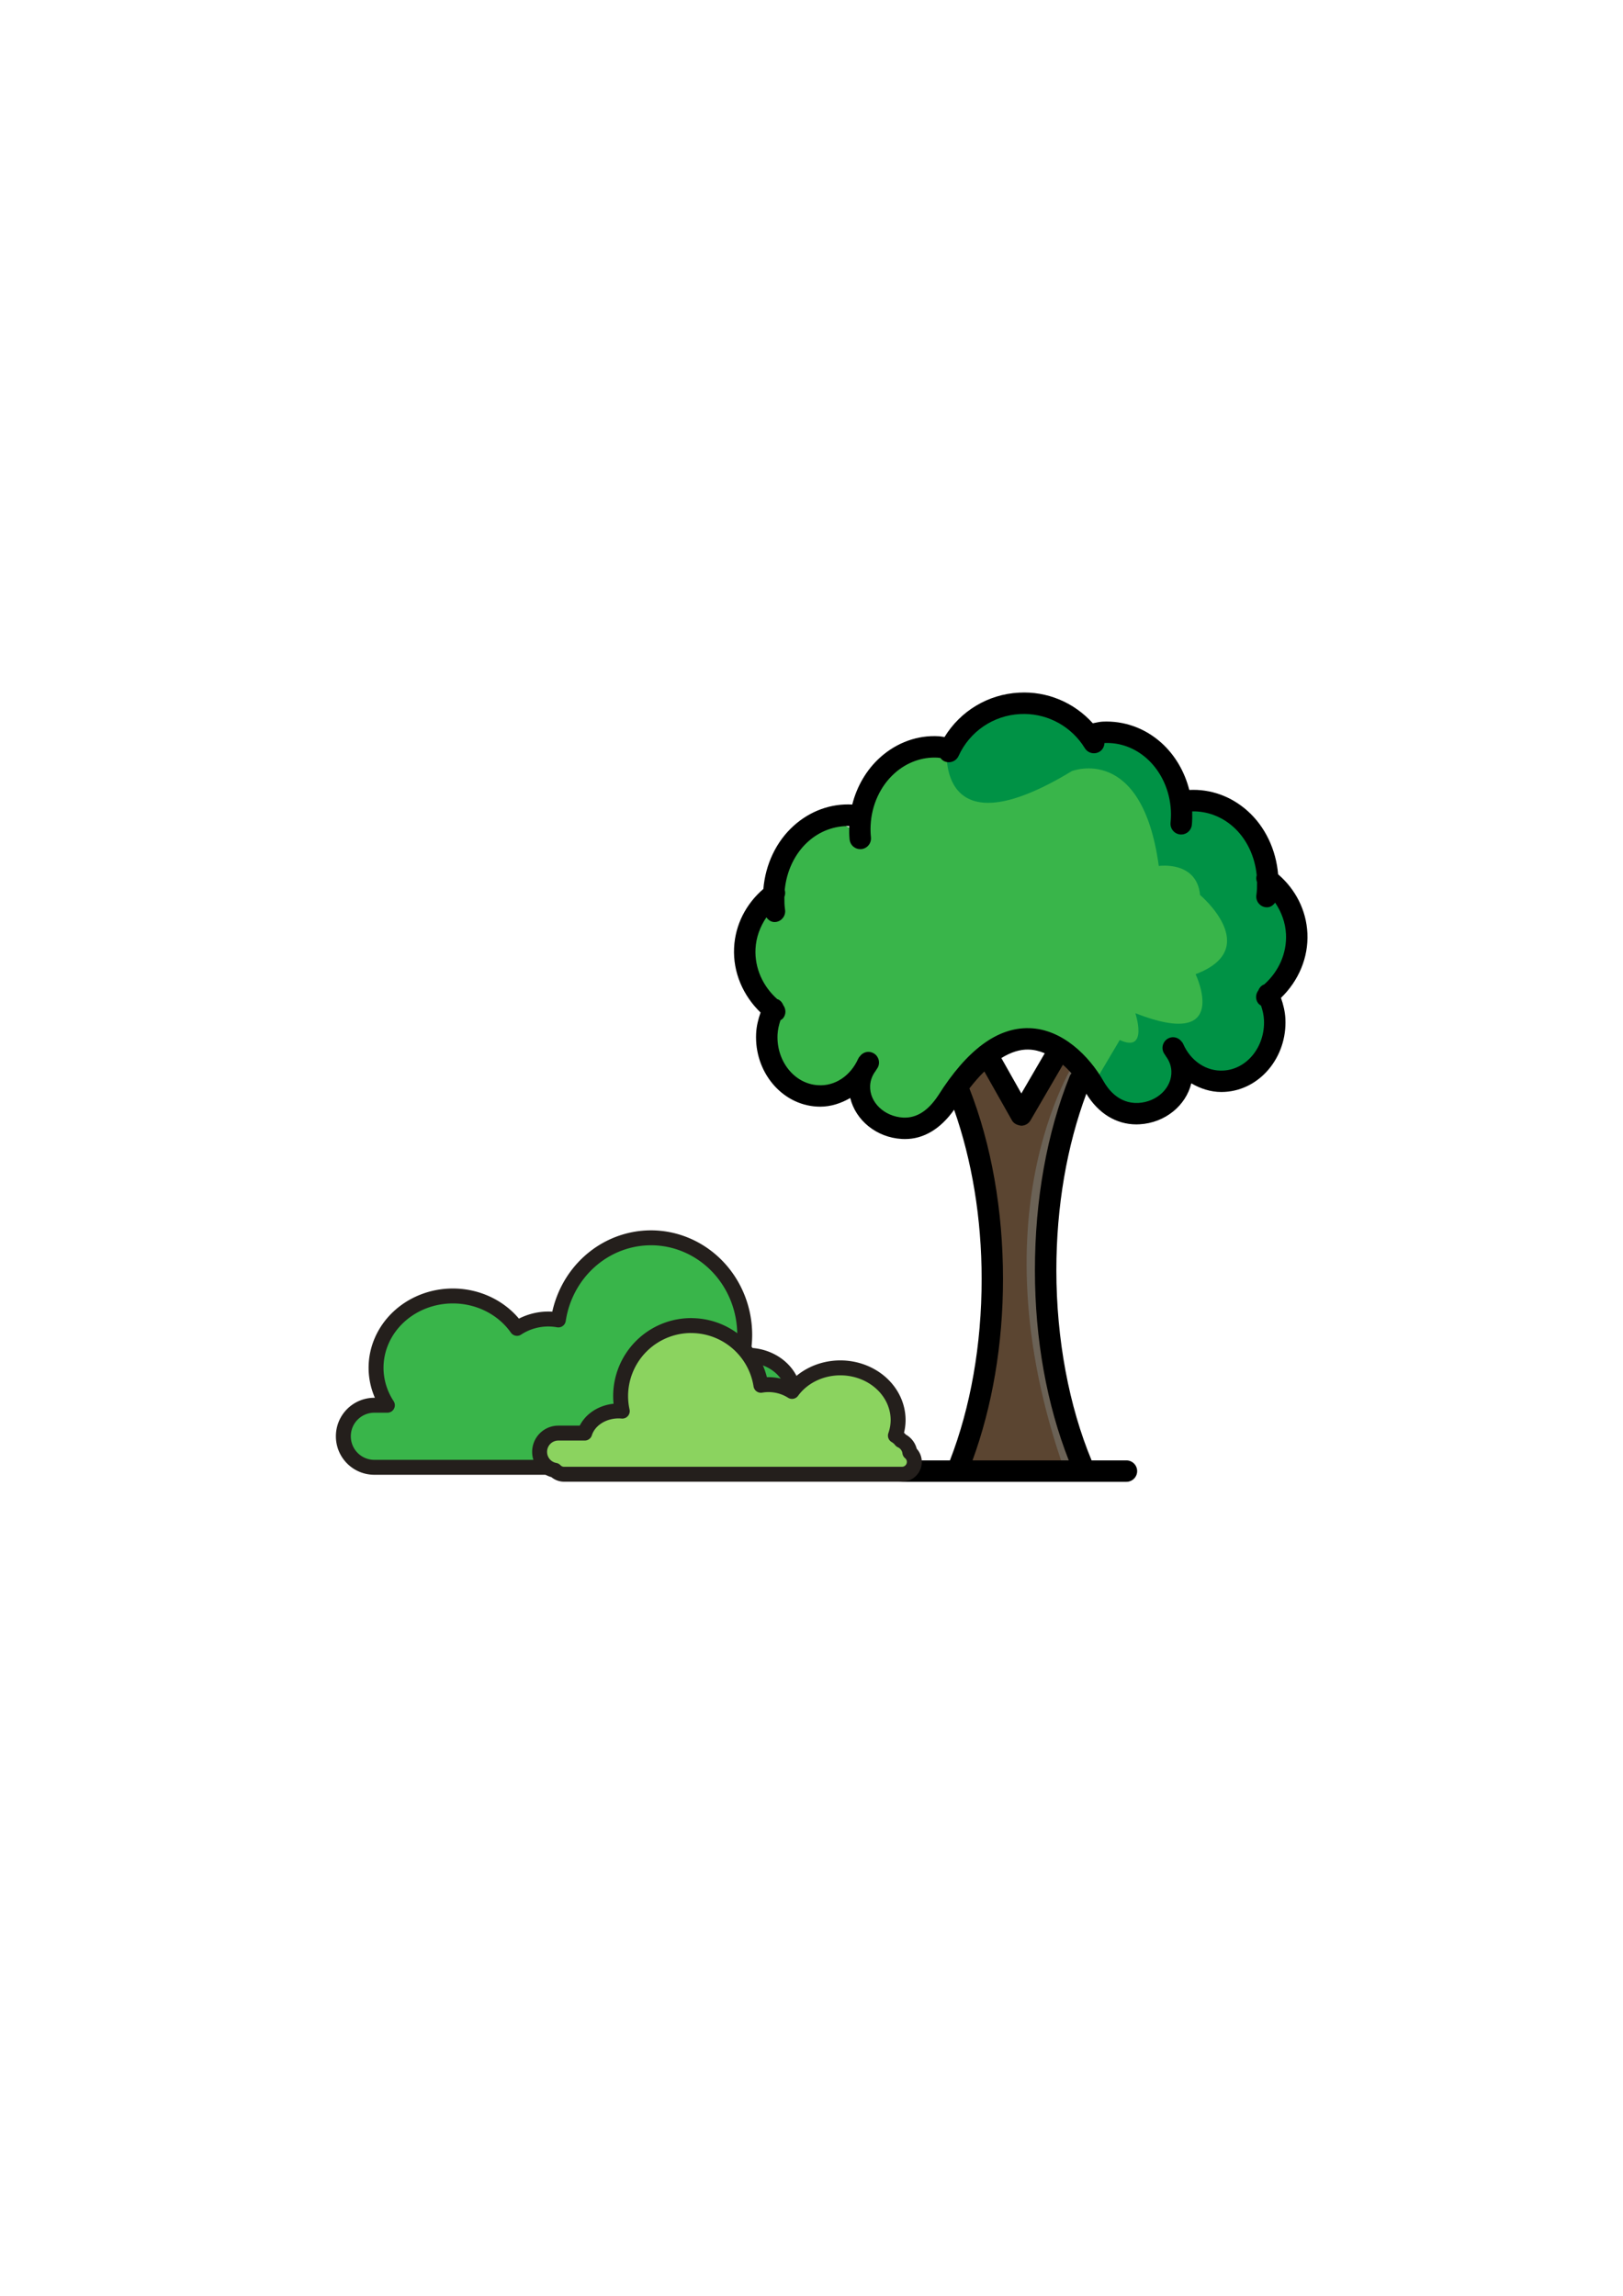 <?xml version="1.0" encoding="UTF-8" standalone="no"?>
<!-- Created with Inkscape (http://www.inkscape.org/) -->

<svg
   xmlns:dc="http://purl.org/dc/elements/1.1/"
   xmlns:cc="http://creativecommons.org/ns#"
   xmlns:rdf="http://www.w3.org/1999/02/22-rdf-syntax-ns#"
   xmlns:svg="http://www.w3.org/2000/svg"
   xmlns="http://www.w3.org/2000/svg"
   xmlns:sodipodi="http://sodipodi.sourceforge.net/DTD/sodipodi-0.dtd"
   xmlns:inkscape="http://www.inkscape.org/namespaces/inkscape"
   width="210mm"
   height="297mm"
   viewBox="0 0 210 297"
   version="1.1"
   id="svg8"
   inkscape:version="0.92.4 (f8dce91, 2019-08-02)"
   sodipodi:docname="vegetation.svg"
   inkscape:export-filename="/home/gpetit/Documents/Codes/geoclimate/docs/images/icons/vegetation.png"
   inkscape:export-xdpi="5.9708452"
   inkscape:export-ydpi="5.9708452">
  <defs
     id="defs2">
    <clipPath
       id="clipPath23"
       clipPathUnits="userSpaceOnUse">
      <rect
         y="110.362"
         x="6.785"
         width="263.846"
         transform="rotate(90)"
         style="opacity:1;fill:none;fill-opacity:1;stroke:#000000;stroke-width:1.5;stroke-linecap:round;stroke-linejoin:round;stroke-miterlimit:4;stroke-dasharray:none;stroke-dashoffset:0;stroke-opacity:0.976"
         id="rect25"
         height="170.007" />
    </clipPath>
    <clipPath
       id="clipPath23-9"
       clipPathUnits="userSpaceOnUse">
      <rect
         y="110.362"
         x="6.785"
         width="263.846"
         transform="rotate(90)"
         style="opacity:1;fill:none;fill-opacity:1;stroke:#000000;stroke-width:1.5;stroke-linecap:round;stroke-linejoin:round;stroke-miterlimit:4;stroke-dasharray:none;stroke-dashoffset:0;stroke-opacity:0.976"
         id="rect25-1"
         height="170.007" />
    </clipPath>
  </defs>
  <sodipodi:namedview
     id="base"
     pagecolor="#ffffff"
     bordercolor="#666666"
     borderopacity="1.0"
     inkscape:pageopacity="0.0"
     inkscape:pageshadow="2"
     inkscape:zoom="0.49497475"
     inkscape:cx="557.05816"
     inkscape:cy="999.58122"
     inkscape:document-units="mm"
     inkscape:current-layer="layer1"
     showgrid="false"
     inkscape:window-width="1920"
     inkscape:window-height="1163"
     inkscape:window-x="1920"
     inkscape:window-y="0"
     inkscape:window-maximized="1" />
  <g
     inkscape:label="Calque 1"
     inkscape:groupmode="layer"
     id="layer1">
    <g
       id="g992"
       transform="matrix(3.464,0,0,3.464,80.112,88.684)"
       style="stroke-width:0.151;stroke-miterlimit:4;stroke-dasharray:none">
      <path
         id="path976"
         d="m 8.907,5.489 c 0,0 0.458,-3.277 3.333,-2.826 0,0 2.562,-3.894 5.458,-0.716 0,0 2.572,-0.5 3.182,2.375 0,0 2.61,-0.625 3.443,3.042 0,0 2.167,1.875 0,4.125 0,0 0.447,4.625 -3.443,2.5 0,0 -0.682,4.033 -3.64,0.558 C 14.282,11.072 12.615,15 12.615,15 c 0,0 -2.292,2.947 -3.708,0.531 l 0.25,-1.333 c 0,0 -4.25,3.328 -3.542,-2.125 0,0 -2.667,-3.042 0.125,-4.042 0,0 0.5,-4.292 3.167,-2.542 z"
         class="st0"
         inkscape:connector-curvature="0"
         style="fill:#39b54a;stroke-width:0.151;stroke-miterlimit:4;stroke-dasharray:none" />
      <path
         id="path978"
         d="m 17.219,14.76 c 0,0 -1.469,4.094 -1.313,6.906 0.156,2.813 1.313,7.259 1.313,7.259 l -4.781,0.4 0.75,-2.597 c 0,0 0.844,-3.344 0.844,-3.906 0,-0.562 -0.75,-5.688 -0.75,-5.938 0,-0.25 -0.548,-2.125 -0.548,-2.125 l 0.985,-1 0.625,0.844 0.344,0.75 0.344,0.188 0.938,-1.188 0.75,-0.594 z"
         class="st1"
         inkscape:connector-curvature="0"
         style="fill:#5b4531;stroke-width:0.151;stroke-miterlimit:4;stroke-dasharray:none" />
      <path
         id="path980"
         d="m 16.907,3.197 c 0,0 2.625,-1.042 3.25,3.542 0,0 1.417,-0.208 1.542,1.083 0,0 2.375,2 -0.167,2.958 0,0 1.375,2.875 -2.25,1.458 0,0 0.5,1.5 -0.583,1 L 17.656,15 c 0,0 1.418,2.386 3.168,0 l 0.057,-1.011 c 0,0 2.693,2.333 3.526,-1.25 l -0.083,-1.25 c 0,0 2.125,-2.583 0,-4.125 0,0 -0.261,-3.292 -3.443,-3.042 0,0 -1.765,-3.792 -3.182,-2.375 0,0 -3.458,-3 -5.458,0.417 -10e-4,0 -0.417,3.917 4.666,0.833 z"
         class="st2"
         inkscape:connector-curvature="0"
         style="fill:#009245;stroke-width:0.151;stroke-miterlimit:4;stroke-dasharray:none" />
      <path
         id="path982"
         d="m 17.196,13.76 c 0,0 -4.049,5.693 -0.556,15.565 h 0.768 c 0,0 -1.115,-4.382 -1.247,-5.884 -0.101,-1.15 -0.022,-3.479 0.153,-4.619 0.161,-1.05 0.97,-4.126 0.97,-4.126 z"
         class="st3"
         inkscape:connector-curvature="0"
         style="fill:#6b6256;stroke-width:0.151;stroke-miterlimit:4;stroke-dasharray:none" />
      <g
         id="g990"
         style="stroke-width:0.151;stroke-miterlimit:4;stroke-dasharray:none">
        <path
           id="path988"
           d="M 25.708,9.251 C 25.667,8.389 25.263,7.608 24.614,7.05 24.536,6.133 24.134,5.277 23.48,4.689 22.866,4.137 22.092,3.859 21.296,3.9 21.123,3.217 20.763,2.598 20.254,2.14 19.635,1.584 18.852,1.309 18.051,1.349 17.929,1.357 17.811,1.387 17.692,1.409 16.994,0.633 15.989,0.206 14.932,0.266 13.776,0.327 12.746,0.953 12.153,1.924 12.085,1.915 12.02,1.899 11.951,1.895 11.153,1.843 10.368,2.129 9.749,2.685 9.24,3.143 8.88,3.761 8.707,4.445 7.914,4.4 7.136,4.682 6.522,5.235 5.866,5.824 5.464,6.68 5.387,7.597 4.738,8.154 4.334,8.935 4.293,9.797 c -0.043,0.914 0.333,1.781 0.989,2.415 -0.088,0.251 -0.153,0.511 -0.166,0.785 -0.068,1.427 0.947,2.65 2.263,2.727 0.043,0.002 0.086,0.004 0.13,0.004 0.403,0 0.781,-0.126 1.123,-0.324 0.2,0.826 0.971,1.475 1.928,1.53 0.04,0.002 0.079,0.003 0.118,0.003 0.702,0 1.329,-0.383 1.834,-1.095 0.662,1.884 1.028,4.045 1.028,6.323 0,2.461 -0.415,4.791 -1.184,6.773 H 10.57 c -0.221,0 -0.4,0.18 -0.4,0.4 0,0.22 0.179,0.4 0.4,0.4 h 8.379 c 0.221,0 0.4,-0.18 0.4,-0.4 0,-0.22 -0.18,-0.4 -0.4,-0.4 h -1.302 c -0.843,-2.024 -1.316,-4.528 -1.316,-7.101 0,-2.387 0.395,-4.649 1.12,-6.593 0.441,0.729 1.111,1.146 1.868,1.146 0.041,0 0.082,-0.001 0.124,-0.004 0.956,-0.055 1.728,-0.704 1.928,-1.53 0.341,0.198 0.719,0.324 1.121,0.324 0.044,0 0.088,-10e-4 0.132,-0.004 1.314,-0.076 2.33,-1.299 2.262,-2.727 -0.013,-0.275 -0.078,-0.534 -0.165,-0.784 0.654,-0.633 1.03,-1.5 0.987,-2.414 z M 15.53,21.838 c 0,2.59 0.448,5.02 1.265,7.101 h -3.596 c 0.735,-2.011 1.139,-4.329 1.139,-6.773 0,-2.58 -0.437,-5.035 -1.255,-7.12 0.185,-0.237 0.371,-0.452 0.558,-0.632 l 1.029,1.822 c 0.071,0.126 0.195,0.182 0.348,0.203 0.142,0 0.274,-0.075 0.346,-0.198 l 1.211,-2.079 c 0.115,0.099 0.221,0.208 0.322,0.32 -0.024,0.03 -0.048,0.059 -0.063,0.096 -0.853,2.113 -1.304,4.624 -1.304,7.26 z m -1.254,-7.926 c 0.354,-0.218 0.699,-0.328 1.019,-0.317 0.208,0.005 0.409,0.057 0.603,0.138 l -0.875,1.502 z m 9.817,-2.747 c -0.009,0.004 -0.019,0.003 -0.028,0.008 -0.093,0.046 -0.157,0.126 -0.192,0.216 -0.103,0.139 -0.114,0.33 -0.005,0.476 0.03,0.04 0.07,0.065 0.109,0.09 0.057,0.171 0.1,0.347 0.109,0.534 0.047,0.991 -0.63,1.839 -1.51,1.89 -0.638,0.041 -1.232,-0.357 -1.513,-1.005 -10e-4,-0.002 -0.003,-0.003 -0.003,-0.005 -0.01,-0.013 -0.014,-0.029 -0.024,-0.042 -0.004,-0.005 -0.01,-0.007 -0.014,-0.012 -0.106,-0.158 -0.308,-0.227 -0.485,-0.149 -0.203,0.088 -0.296,0.323 -0.208,0.526 0.024,0.056 0.064,0.098 0.092,0.152 0.124,0.164 0.197,0.353 0.206,0.551 0.029,0.617 -0.522,1.153 -1.231,1.194 -0.75,0.038 -1.153,-0.549 -1.298,-0.804 -0.533,-0.942 -1.544,-1.96 -2.783,-1.989 -1.191,-0.031 -2.326,0.818 -3.396,2.512 0,0 0,0 0,0 -0.382,0.578 -0.811,0.852 -1.313,0.828 C 9.898,16.095 9.345,15.559 9.375,14.942 9.384,14.743 9.458,14.554 9.582,14.39 9.609,14.337 9.649,14.295 9.673,14.24 9.761,14.037 9.669,13.802 9.466,13.714 9.285,13.633 9.087,13.704 8.982,13.86 8.977,13.866 8.97,13.868 8.966,13.874 8.95,13.894 8.944,13.919 8.928,13.94 8.643,14.575 8.06,14.971 7.426,14.926 6.546,14.875 5.869,14.027 5.916,13.037 5.925,12.85 5.968,12.673 6.025,12.502 6.064,12.477 6.104,12.452 6.133,12.412 6.241,12.268 6.232,12.079 6.132,11.941 6.098,11.848 6.032,11.767 5.936,11.72 5.926,11.715 5.916,11.716 5.906,11.712 5.368,11.233 5.059,10.553 5.093,9.837 5.114,9.406 5.264,9.005 5.5,8.658 c 0.074,0.1 0.174,0.175 0.303,0.175 0.02,0 0.041,-10e-4 0.061,-0.004 C 6.081,8.793 6.23,8.589 6.197,8.371 6.173,8.215 6.171,8.055 6.172,7.896 6.205,7.812 6.212,7.722 6.185,7.634 6.253,6.93 6.559,6.277 7.056,5.83 7.493,5.437 8.037,5.238 8.595,5.248 8.59,5.418 8.592,5.588 8.608,5.753 8.63,5.958 8.803,6.111 9.006,6.111 c 0.014,0 0.027,0 0.042,-0.002 C 9.267,6.087 9.427,5.89 9.405,5.67 9.39,5.524 9.385,5.375 9.393,5.222 9.429,4.464 9.754,3.757 10.284,3.28 10.742,2.868 11.32,2.659 11.905,2.694 c 0.033,0.002 0.065,0.01 0.097,0.014 0.038,0.049 0.085,0.093 0.146,0.121 0.054,0.024 0.11,0.036 0.166,0.036 0.152,0 0.297,-0.087 0.364,-0.234 0.415,-0.913 1.295,-1.513 2.295,-1.565 0.916,-0.05 1.791,0.373 2.325,1.127 0.033,0.048 0.065,0.097 0.096,0.146 0.076,0.124 0.207,0.191 0.342,0.191 0.071,0 0.144,-0.019 0.208,-0.059 0.118,-0.072 0.178,-0.195 0.184,-0.323 0.58,-0.026 1.14,0.181 1.59,0.585 0.529,0.477 0.854,1.185 0.891,1.941 0.007,0.153 0.002,0.303 -0.013,0.45 -0.021,0.22 0.139,0.416 0.358,0.438 0.014,10e-4 0.027,0.002 0.041,0.002 0.202,0 0.376,-0.154 0.397,-0.36 0.016,-0.164 0.018,-0.333 0.013,-0.504 0.554,-0.011 1.102,0.19 1.539,0.582 0.497,0.447 0.804,1.1 0.871,1.804 -0.027,0.087 -0.02,0.177 0.013,0.261 0.001,0.161 -0.002,0.322 -0.025,0.477 -0.033,0.218 0.117,0.422 0.336,0.455 0.021,0.003 0.04,0.004 0.061,0.004 0.129,0 0.229,-0.075 0.303,-0.175 0.235,0.347 0.385,0.748 0.406,1.179 0.034,0.718 -0.276,1.399 -0.816,1.878 z"
           inkscape:connector-curvature="0"
           style="stroke-width:0.151;stroke-miterlimit:4;stroke-dasharray:none" />
      </g>
    </g>
    <g
       id="g1015"
       transform="translate(-18.843,5.812)">
      <path
         inkscape:connector-curvature="0"
         d="m 103.066,154.318 a 12.138,12.564 0 0 0 -11.978,10.625 7.24,7.027 0 0 0 -1.297,-0.12 7.24,7.027 0 0 0 -4.052,1.211 9.938,9.299 0 0 0 -8.3,-4.192 9.938,9.299 0 0 0 -9.938,9.299 9.938,9.299 0 0 0 1.465,4.837 h -1.682 c -2.225,0 -4.015,1.791 -4.015,4.015 0,2.224 1.791,4.015 4.015,4.015 h 55.613 c 2.225,0 4.016,-1.791 4.016,-4.015 0,-2.225 -1.792,-4.015 -4.016,-4.015 h -1.456 a 6.034,5.324 0 0 0 0.149,-1.145 6.034,5.324 0 0 0 -6.033,-5.324 6.034,5.324 0 0 0 -0.637,0.035 12.138,12.564 0 0 0 0.282,-2.663 12.138,12.564 0 0 0 -12.138,-12.564 z"
         id="path5013-0"
         style="opacity:1;fill:#39b54a;fill-opacity:1;stroke:#241f1c;stroke-width:1.931;stroke-linecap:round;stroke-linejoin:round;stroke-miterlimit:4;stroke-dasharray:none;stroke-dashoffset:0;stroke-opacity:1" />
      <path
         inkscape:connector-curvature="0"
         d="m 108.282,165.669 a 9.136,9.134 0 0 0 -9.136,9.134 9.136,9.134 0 0 0 0.213,1.936 4.541,3.87 0 0 0 -0.479,-0.023 4.541,3.87 0 0 0 -4.379,2.865 h -3.408 c -1.346,0 -2.429,1.083 -2.429,2.429 0,1.196 0.857,2.181 1.993,2.386 0.291,0.311 0.704,0.509 1.166,0.509 h 43.726 c 0.885,0 1.598,-0.713 1.598,-1.598 0,-0.496 -0.228,-0.932 -0.581,-1.224 -0.088,-0.694 -0.533,-1.269 -1.144,-1.545 -0.196,-0.256 -0.441,-0.469 -0.722,-0.63 a 7.48,6.76 0 0 0 0.351,-2.005 7.48,6.76 0 0 0 -7.481,-6.76 7.48,6.76 0 0 0 -6.246,3.047 5.45,5.109 0 0 0 -3.049,-0.879 5.45,5.109 0 0 0 -0.976,0.087 9.136,9.134 0 0 0 -9.015,-7.724 z"
         id="path5013-2-8"
         style="opacity:1;fill:#8bd35f;fill-opacity:1;stroke:#241f1c;stroke-width:1.931;stroke-linecap:round;stroke-linejoin:round;stroke-miterlimit:4;stroke-dasharray:none;stroke-dashoffset:0;stroke-opacity:1" />
    </g>
  </g>
  <style
     id="style974"
     type="text/css">
	.st0{fill:#39B54A;}
	.st1{fill:#5B4531;}
	.st2{fill:#009245;}
	.st3{fill:#6B6256;}
</style>
</svg>
